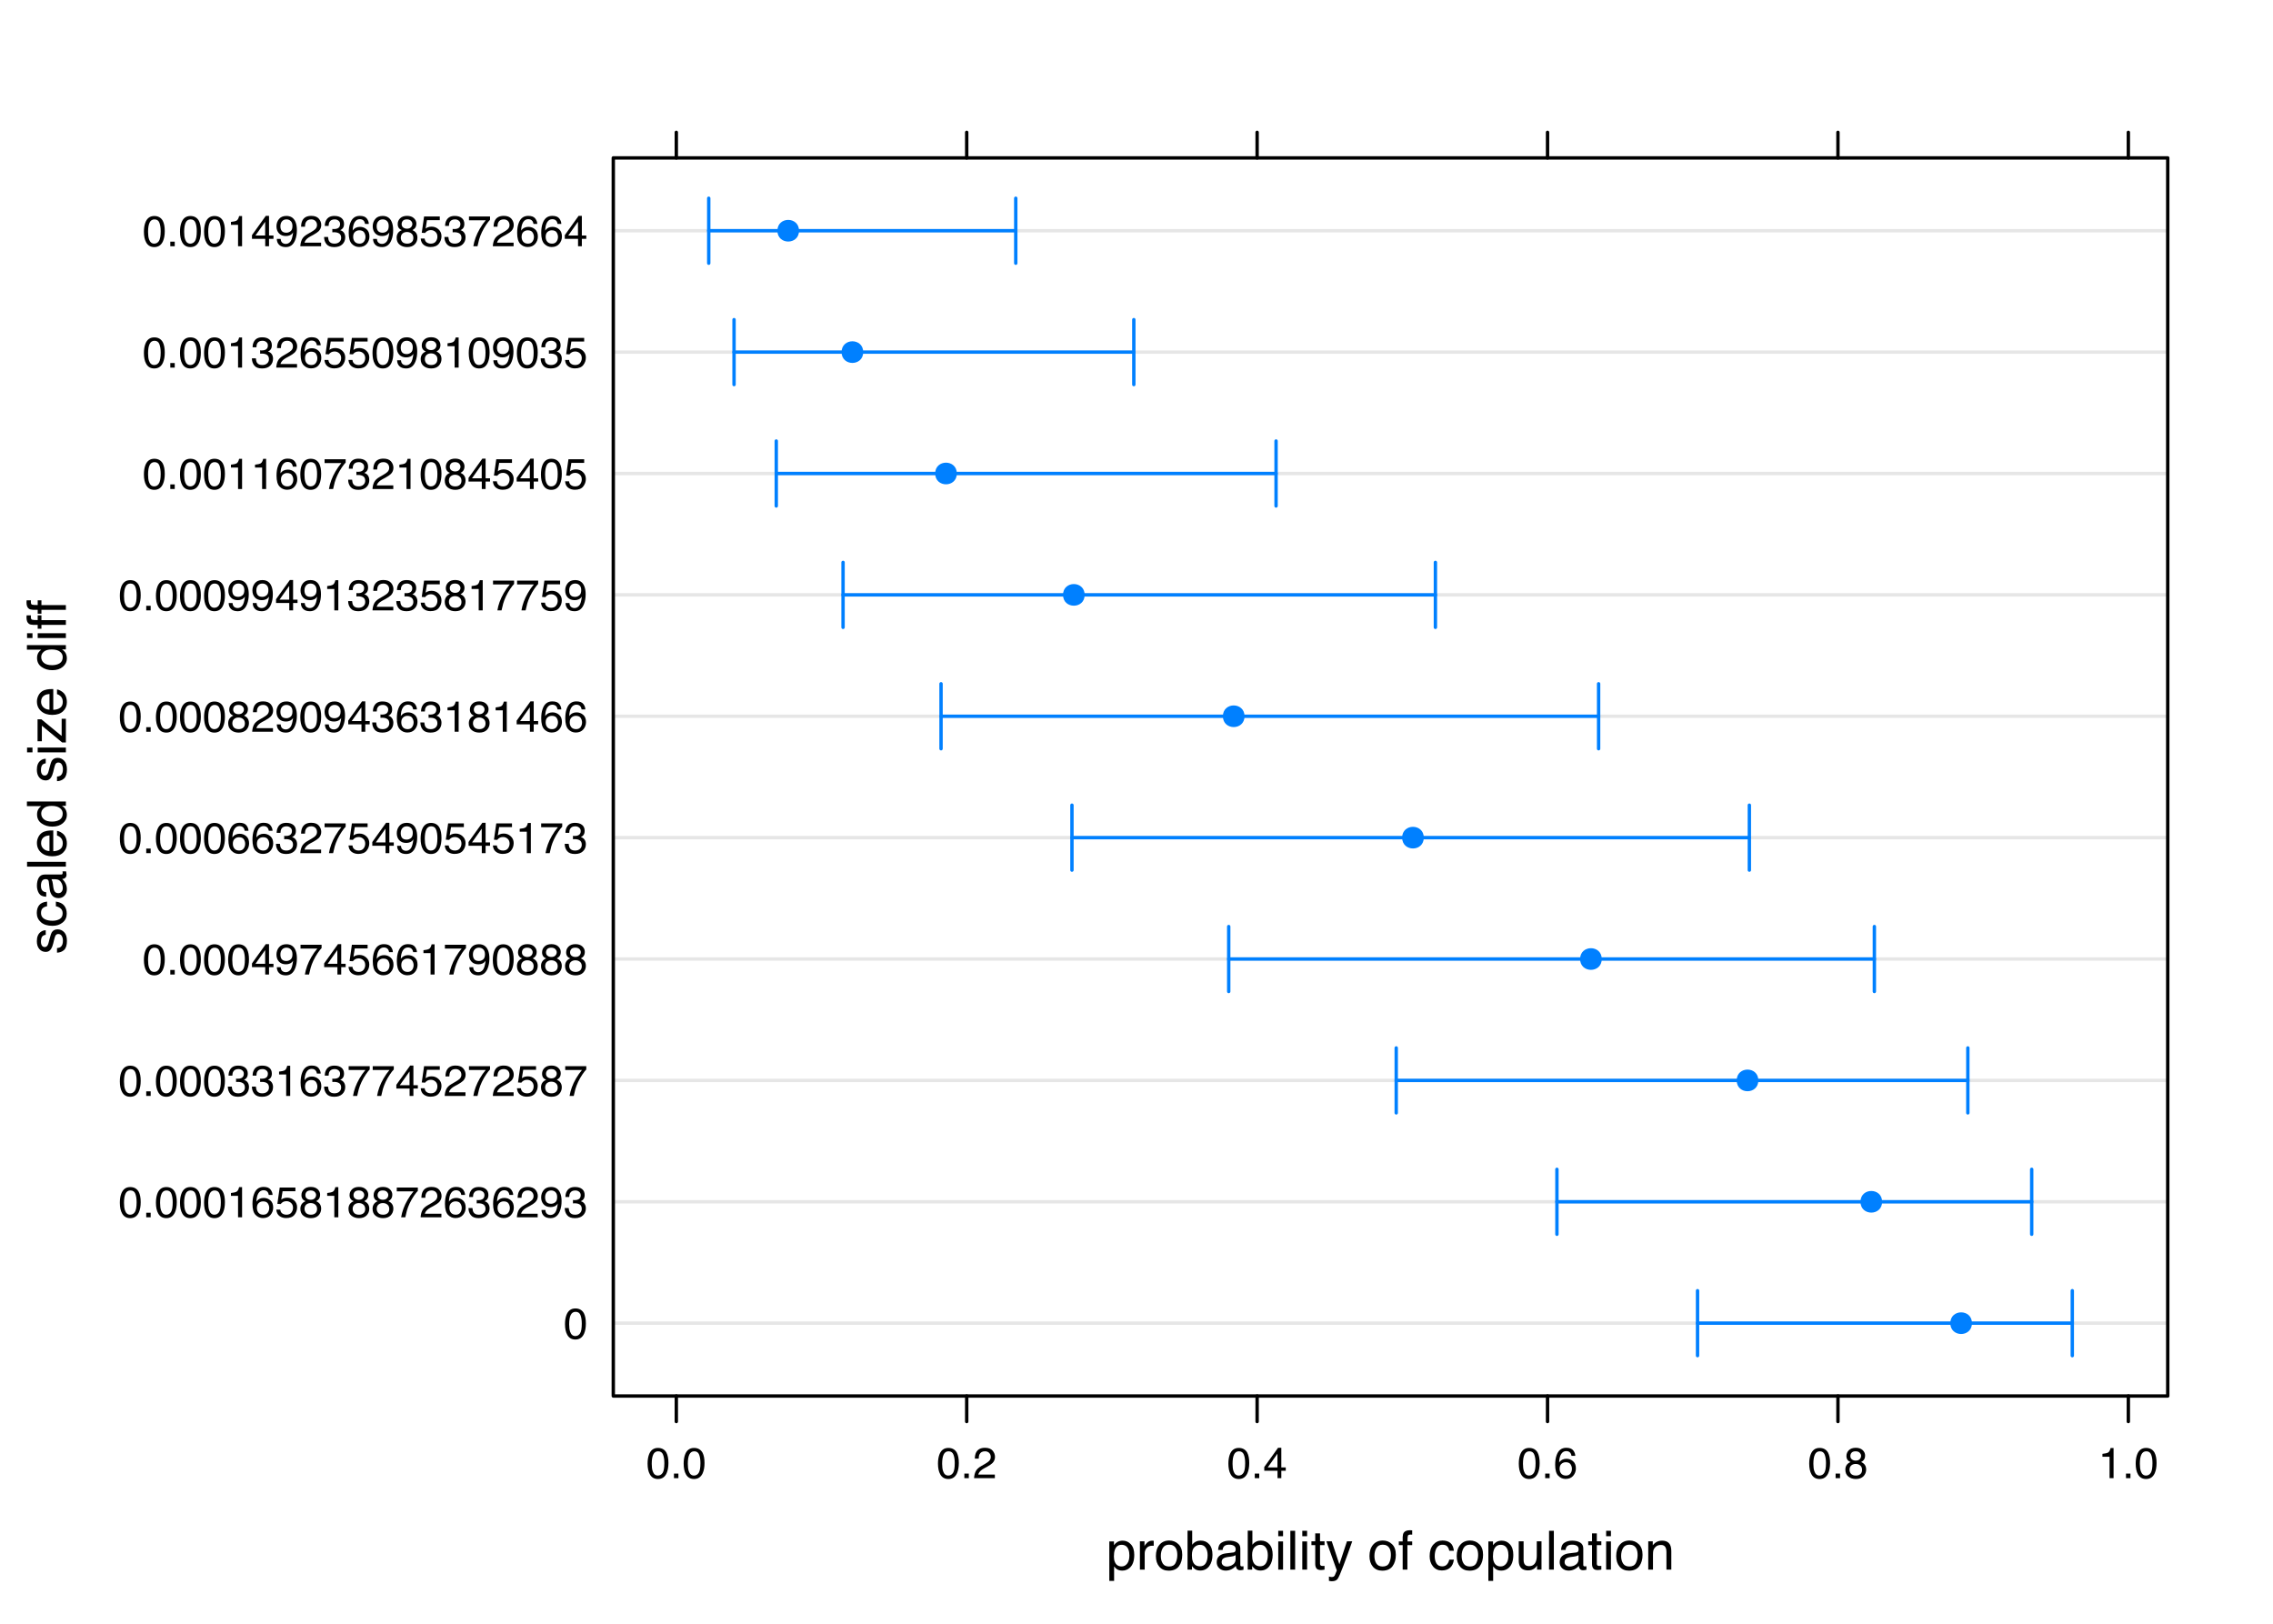 <?xml version="1.0" encoding="UTF-8"?>
<svg xmlns="http://www.w3.org/2000/svg" xmlns:xlink="http://www.w3.org/1999/xlink" width="504pt" height="360pt" viewBox="0 0 504 360" version="1.1">
<defs>
<g>
<symbol overflow="visible" id="glyph0-0">
<path style="stroke:none;" d="M 0.391 0 L 0.391 -8.609 L 7.219 -8.609 L 7.219 0 Z M 6.141 -1.078 L 6.141 -7.531 L 1.469 -7.531 L 1.469 -1.078 Z "/>
</symbol>
<symbol overflow="visible" id="glyph0-1">
<path style="stroke:none;" d="M 3.422 -0.703 C 3.91 -0.703 4.316 -0.91 4.641 -1.328 C 4.973 -1.742 5.141 -2.359 5.141 -3.172 C 5.141 -3.672 5.066 -4.102 4.922 -4.469 C 4.648 -5.156 4.148 -5.5 3.422 -5.5 C 2.691 -5.5 2.191 -5.133 1.922 -4.406 C 1.773 -4.02 1.703 -3.523 1.703 -2.922 C 1.703 -2.43 1.773 -2.02 1.922 -1.688 C 2.191 -1.031 2.691 -0.703 3.422 -0.703 Z M 0.688 -6.25 L 1.719 -6.25 L 1.719 -5.422 C 1.926 -5.703 2.156 -5.922 2.406 -6.078 C 2.758 -6.305 3.176 -6.422 3.656 -6.422 C 4.375 -6.422 4.977 -6.148 5.469 -5.609 C 5.969 -5.066 6.219 -4.289 6.219 -3.281 C 6.219 -1.906 5.859 -0.926 5.141 -0.344 C 4.691 0.031 4.164 0.219 3.562 0.219 C 3.094 0.219 2.695 0.113 2.375 -0.094 C 2.188 -0.219 1.977 -0.422 1.75 -0.703 L 1.75 2.5 L 0.688 2.5 Z "/>
</symbol>
<symbol overflow="visible" id="glyph0-2">
<path style="stroke:none;" d="M 0.797 -6.281 L 1.812 -6.281 L 1.812 -5.188 C 1.883 -5.406 2.082 -5.664 2.406 -5.969 C 2.727 -6.27 3.098 -6.422 3.516 -6.422 C 3.535 -6.422 3.566 -6.414 3.609 -6.406 C 3.66 -6.406 3.742 -6.398 3.859 -6.391 L 3.859 -5.281 C 3.797 -5.289 3.738 -5.297 3.688 -5.297 C 3.633 -5.297 3.578 -5.297 3.516 -5.297 C 2.984 -5.297 2.57 -5.125 2.281 -4.781 C 2 -4.445 1.859 -4.055 1.859 -3.609 L 1.859 0 L 0.797 0 Z "/>
</symbol>
<symbol overflow="visible" id="glyph0-3">
<path style="stroke:none;" d="M 3.266 -0.688 C 3.961 -0.688 4.441 -0.945 4.703 -1.469 C 4.961 -2 5.094 -2.586 5.094 -3.234 C 5.094 -3.828 5 -4.305 4.812 -4.672 C 4.508 -5.242 4 -5.531 3.281 -5.531 C 2.633 -5.531 2.164 -5.285 1.875 -4.797 C 1.582 -4.305 1.438 -3.711 1.438 -3.016 C 1.438 -2.348 1.582 -1.789 1.875 -1.344 C 2.164 -0.906 2.629 -0.688 3.266 -0.688 Z M 3.312 -6.453 C 4.113 -6.453 4.789 -6.18 5.344 -5.641 C 5.906 -5.109 6.188 -4.316 6.188 -3.266 C 6.188 -2.254 5.941 -1.414 5.453 -0.75 C 4.961 -0.094 4.203 0.234 3.172 0.234 C 2.305 0.234 1.617 -0.055 1.109 -0.641 C 0.598 -1.234 0.344 -2.02 0.344 -3 C 0.344 -4.051 0.609 -4.891 1.141 -5.516 C 1.68 -6.141 2.406 -6.453 3.312 -6.453 Z M 3.266 -6.422 Z "/>
</symbol>
<symbol overflow="visible" id="glyph0-4">
<path style="stroke:none;" d="M 0.688 -8.641 L 1.719 -8.641 L 1.719 -5.516 C 1.945 -5.816 2.223 -6.047 2.547 -6.203 C 2.867 -6.359 3.219 -6.438 3.594 -6.438 C 4.375 -6.438 5.004 -6.164 5.484 -5.625 C 5.973 -5.094 6.219 -4.305 6.219 -3.266 C 6.219 -2.266 5.977 -1.438 5.5 -0.781 C 5.02 -0.125 4.352 0.203 3.5 0.203 C 3.02 0.203 2.617 0.086 2.297 -0.141 C 2.098 -0.285 1.891 -0.504 1.672 -0.797 L 1.672 0 L 0.688 0 Z M 3.438 -0.734 C 4.008 -0.734 4.438 -0.957 4.719 -1.406 C 5 -1.863 5.141 -2.461 5.141 -3.203 C 5.141 -3.867 5 -4.414 4.719 -4.844 C 4.438 -5.281 4.02 -5.5 3.469 -5.5 C 2.988 -5.5 2.566 -5.32 2.203 -4.969 C 1.836 -4.613 1.656 -4.023 1.656 -3.203 C 1.656 -2.617 1.727 -2.141 1.875 -1.766 C 2.156 -1.078 2.676 -0.734 3.438 -0.734 Z "/>
</symbol>
<symbol overflow="visible" id="glyph0-5">
<path style="stroke:none;" d="M 1.578 -1.672 C 1.578 -1.367 1.688 -1.129 1.906 -0.953 C 2.133 -0.773 2.398 -0.688 2.703 -0.688 C 3.078 -0.688 3.438 -0.77 3.781 -0.938 C 4.375 -1.227 4.672 -1.695 4.672 -2.344 L 4.672 -3.188 C 4.535 -3.113 4.363 -3.047 4.156 -2.984 C 3.957 -2.93 3.758 -2.895 3.562 -2.875 L 2.938 -2.797 C 2.551 -2.742 2.258 -2.66 2.062 -2.547 C 1.738 -2.367 1.578 -2.078 1.578 -1.672 Z M 4.141 -3.797 C 4.379 -3.828 4.539 -3.93 4.625 -4.109 C 4.664 -4.203 4.688 -4.336 4.688 -4.516 C 4.688 -4.867 4.555 -5.125 4.297 -5.281 C 4.047 -5.445 3.688 -5.531 3.219 -5.531 C 2.664 -5.531 2.273 -5.383 2.047 -5.094 C 1.91 -4.926 1.82 -4.68 1.781 -4.359 L 0.797 -4.359 C 0.816 -5.129 1.066 -5.664 1.547 -5.969 C 2.035 -6.27 2.598 -6.422 3.234 -6.422 C 3.973 -6.422 4.57 -6.281 5.031 -6 C 5.488 -5.719 5.719 -5.281 5.719 -4.688 L 5.719 -1.078 C 5.719 -0.973 5.738 -0.883 5.781 -0.812 C 5.832 -0.75 5.93 -0.719 6.078 -0.719 C 6.117 -0.719 6.164 -0.719 6.219 -0.719 C 6.281 -0.727 6.348 -0.738 6.422 -0.75 L 6.422 0.031 C 6.254 0.07 6.125 0.098 6.031 0.109 C 5.945 0.129 5.832 0.141 5.688 0.141 C 5.32 0.141 5.062 0.008 4.906 -0.25 C 4.812 -0.383 4.75 -0.578 4.719 -0.828 C 4.5 -0.547 4.188 -0.301 3.781 -0.094 C 3.383 0.113 2.945 0.219 2.469 0.219 C 1.883 0.219 1.406 0.039 1.031 -0.312 C 0.664 -0.664 0.484 -1.109 0.484 -1.641 C 0.484 -2.223 0.664 -2.676 1.031 -3 C 1.395 -3.32 1.867 -3.52 2.453 -3.594 Z M 3.266 -6.422 Z "/>
</symbol>
<symbol overflow="visible" id="glyph0-6">
<path style="stroke:none;" d="M 0.781 -6.25 L 1.844 -6.25 L 1.844 0 L 0.781 0 Z M 0.781 -8.609 L 1.844 -8.609 L 1.844 -7.406 L 0.781 -7.406 Z "/>
</symbol>
<symbol overflow="visible" id="glyph0-7">
<path style="stroke:none;" d="M 0.797 -8.609 L 1.859 -8.609 L 1.859 0 L 0.797 0 Z "/>
</symbol>
<symbol overflow="visible" id="glyph0-8">
<path style="stroke:none;" d="M 0.984 -8.031 L 2.047 -8.031 L 2.047 -6.281 L 3.047 -6.281 L 3.047 -5.422 L 2.047 -5.422 L 2.047 -1.312 C 2.047 -1.094 2.125 -0.945 2.281 -0.875 C 2.352 -0.832 2.488 -0.812 2.688 -0.812 C 2.738 -0.812 2.789 -0.812 2.844 -0.812 C 2.906 -0.82 2.973 -0.828 3.047 -0.828 L 3.047 0 C 2.93 0.031 2.805 0.051 2.672 0.062 C 2.547 0.082 2.406 0.094 2.25 0.094 C 1.758 0.094 1.426 -0.031 1.25 -0.281 C 1.07 -0.531 0.984 -0.859 0.984 -1.266 L 0.984 -5.422 L 0.141 -5.422 L 0.141 -6.281 L 0.984 -6.281 Z "/>
</symbol>
<symbol overflow="visible" id="glyph0-9">
<path style="stroke:none;" d="M 4.688 -6.281 L 5.859 -6.281 C 5.711 -5.875 5.383 -4.953 4.875 -3.516 C 4.488 -2.441 4.164 -1.566 3.906 -0.891 C 3.301 0.711 2.875 1.691 2.625 2.047 C 2.375 2.398 1.941 2.578 1.328 2.578 C 1.18 2.578 1.066 2.566 0.984 2.547 C 0.91 2.535 0.812 2.516 0.688 2.484 L 0.688 1.531 C 0.875 1.582 1.008 1.613 1.094 1.625 C 1.176 1.633 1.25 1.641 1.312 1.641 C 1.5 1.641 1.641 1.609 1.734 1.547 C 1.828 1.484 1.906 1.406 1.969 1.312 C 1.988 1.281 2.055 1.117 2.172 0.828 C 2.297 0.535 2.383 0.32 2.438 0.188 L 0.125 -6.281 L 1.312 -6.281 L 3 -1.172 Z M 3 -6.422 Z "/>
</symbol>
<symbol overflow="visible" id="glyph0-10">
<path style="stroke:none;" d=""/>
</symbol>
<symbol overflow="visible" id="glyph0-11">
<path style="stroke:none;" d="M 1.031 -7.234 C 1.051 -7.672 1.129 -7.988 1.266 -8.188 C 1.516 -8.551 1.988 -8.734 2.688 -8.734 C 2.758 -8.734 2.828 -8.727 2.891 -8.719 C 2.961 -8.719 3.047 -8.711 3.141 -8.703 L 3.141 -7.75 C 3.023 -7.758 2.941 -7.766 2.891 -7.766 C 2.848 -7.766 2.805 -7.766 2.766 -7.766 C 2.441 -7.766 2.25 -7.68 2.188 -7.516 C 2.125 -7.348 2.094 -6.926 2.094 -6.25 L 3.141 -6.25 L 3.141 -5.422 L 2.078 -5.422 L 2.078 0 L 1.031 0 L 1.031 -5.422 L 0.172 -5.422 L 0.172 -6.25 L 1.031 -6.25 Z "/>
</symbol>
<symbol overflow="visible" id="glyph0-12">
<path style="stroke:none;" d="M 3.188 -6.453 C 3.895 -6.453 4.469 -6.281 4.906 -5.938 C 5.352 -5.594 5.625 -5.004 5.719 -4.172 L 4.688 -4.172 C 4.625 -4.555 4.484 -4.875 4.266 -5.125 C 4.047 -5.383 3.688 -5.516 3.188 -5.516 C 2.52 -5.516 2.039 -5.188 1.75 -4.531 C 1.562 -4.102 1.469 -3.578 1.469 -2.953 C 1.469 -2.328 1.598 -1.797 1.859 -1.359 C 2.129 -0.93 2.551 -0.719 3.125 -0.719 C 3.562 -0.719 3.906 -0.852 4.156 -1.125 C 4.414 -1.395 4.594 -1.758 4.688 -2.219 L 5.719 -2.219 C 5.602 -1.383 5.312 -0.773 4.844 -0.391 C 4.375 -0.004 3.773 0.188 3.047 0.188 C 2.223 0.188 1.566 -0.113 1.078 -0.719 C 0.586 -1.32 0.344 -2.07 0.344 -2.969 C 0.344 -4.07 0.609 -4.926 1.141 -5.531 C 1.68 -6.145 2.363 -6.453 3.188 -6.453 Z M 3.031 -6.422 Z "/>
</symbol>
<symbol overflow="visible" id="glyph0-13">
<path style="stroke:none;" d="M 1.828 -6.281 L 1.828 -2.109 C 1.828 -1.785 1.879 -1.523 1.984 -1.328 C 2.172 -0.953 2.52 -0.766 3.031 -0.766 C 3.758 -0.766 4.258 -1.094 4.531 -1.75 C 4.676 -2.102 4.75 -2.582 4.75 -3.188 L 4.75 -6.281 L 5.797 -6.281 L 5.797 0 L 4.812 0 L 4.812 -0.922 C 4.676 -0.68 4.508 -0.484 4.312 -0.328 C 3.906 0.004 3.414 0.172 2.844 0.172 C 1.945 0.172 1.336 -0.129 1.016 -0.734 C 0.836 -1.047 0.75 -1.473 0.75 -2.016 L 0.75 -6.281 Z M 3.281 -6.422 Z "/>
</symbol>
<symbol overflow="visible" id="glyph0-14">
<path style="stroke:none;" d="M 0.781 -6.281 L 1.781 -6.281 L 1.781 -5.391 C 2.07 -5.754 2.383 -6.016 2.719 -6.172 C 3.051 -6.336 3.422 -6.422 3.828 -6.422 C 4.711 -6.422 5.312 -6.109 5.625 -5.484 C 5.801 -5.141 5.891 -4.656 5.891 -4.031 L 5.891 0 L 4.812 0 L 4.812 -3.953 C 4.812 -4.336 4.754 -4.645 4.641 -4.875 C 4.453 -5.27 4.113 -5.469 3.625 -5.469 C 3.375 -5.469 3.172 -5.441 3.016 -5.391 C 2.723 -5.305 2.469 -5.133 2.25 -4.875 C 2.07 -4.664 1.957 -4.453 1.906 -4.234 C 1.852 -4.016 1.828 -3.695 1.828 -3.281 L 1.828 0 L 0.781 0 Z M 3.25 -6.422 Z "/>
</symbol>
<symbol overflow="visible" id="glyph1-0">
<path style="stroke:none;" d="M 0 -0.391 L -8.609 -0.391 L -8.609 -7.219 L 0 -7.219 Z M -1.078 -6.141 L -7.531 -6.141 L -7.531 -1.469 L -1.078 -1.469 Z "/>
</symbol>
<symbol overflow="visible" id="glyph1-1">
<path style="stroke:none;" d="M -1.969 -1.406 C -1.613 -1.438 -1.344 -1.523 -1.156 -1.672 C -0.82 -1.93 -0.656 -2.391 -0.656 -3.047 C -0.656 -3.441 -0.738 -3.785 -0.906 -4.078 C -1.07 -4.379 -1.332 -4.531 -1.688 -4.531 C -1.957 -4.531 -2.164 -4.41 -2.312 -4.172 C -2.395 -4.016 -2.492 -3.711 -2.609 -3.266 L -2.812 -2.422 C -2.945 -1.891 -3.098 -1.5 -3.266 -1.25 C -3.547 -0.789 -3.941 -0.562 -4.453 -0.562 C -5.047 -0.562 -5.523 -0.773 -5.891 -1.203 C -6.254 -1.629 -6.438 -2.207 -6.438 -2.938 C -6.438 -3.875 -6.16 -4.551 -5.609 -4.969 C -5.254 -5.238 -4.875 -5.367 -4.469 -5.359 L -4.469 -4.359 C -4.707 -4.336 -4.926 -4.254 -5.125 -4.109 C -5.395 -3.867 -5.531 -3.445 -5.531 -2.844 C -5.531 -2.445 -5.453 -2.145 -5.297 -1.938 C -5.148 -1.738 -4.953 -1.641 -4.703 -1.641 C -4.43 -1.641 -4.211 -1.773 -4.047 -2.047 C -3.953 -2.203 -3.867 -2.43 -3.797 -2.734 L -3.625 -3.422 C -3.438 -4.18 -3.258 -4.691 -3.094 -4.953 C -2.82 -5.359 -2.395 -5.562 -1.812 -5.562 C -1.258 -5.562 -0.781 -5.348 -0.375 -4.922 C 0.031 -4.504 0.234 -3.863 0.234 -3 C 0.234 -2.062 0.023 -1.395 -0.391 -1 C -0.816 -0.613 -1.344 -0.41 -1.969 -0.391 Z M -6.422 -2.953 Z "/>
</symbol>
<symbol overflow="visible" id="glyph1-2">
<path style="stroke:none;" d="M -6.453 -3.188 C -6.453 -3.895 -6.281 -4.469 -5.938 -4.906 C -5.594 -5.352 -5.004 -5.625 -4.172 -5.719 L -4.172 -4.688 C -4.555 -4.625 -4.875 -4.484 -5.125 -4.266 C -5.383 -4.047 -5.516 -3.688 -5.516 -3.188 C -5.516 -2.52 -5.188 -2.039 -4.531 -1.75 C -4.102 -1.562 -3.578 -1.469 -2.953 -1.469 C -2.328 -1.469 -1.797 -1.598 -1.359 -1.859 C -0.93 -2.129 -0.719 -2.551 -0.719 -3.125 C -0.719 -3.562 -0.852 -3.906 -1.125 -4.156 C -1.395 -4.414 -1.758 -4.594 -2.219 -4.688 L -2.219 -5.719 C -1.383 -5.602 -0.773 -5.312 -0.391 -4.844 C -0.004 -4.375 0.188 -3.773 0.188 -3.047 C 0.188 -2.223 -0.113 -1.566 -0.719 -1.078 C -1.32 -0.586 -2.07 -0.344 -2.969 -0.344 C -4.07 -0.344 -4.926 -0.609 -5.531 -1.141 C -6.145 -1.68 -6.453 -2.363 -6.453 -3.188 Z M -6.422 -3.031 Z "/>
</symbol>
<symbol overflow="visible" id="glyph1-3">
<path style="stroke:none;" d="M -1.672 -1.578 C -1.367 -1.578 -1.129 -1.688 -0.953 -1.906 C -0.773 -2.133 -0.688 -2.398 -0.688 -2.703 C -0.688 -3.078 -0.77 -3.438 -0.938 -3.781 C -1.227 -4.375 -1.695 -4.672 -2.344 -4.672 L -3.188 -4.672 C -3.113 -4.535 -3.047 -4.363 -2.984 -4.156 C -2.93 -3.957 -2.895 -3.758 -2.875 -3.562 L -2.797 -2.938 C -2.742 -2.551 -2.66 -2.258 -2.547 -2.062 C -2.367 -1.738 -2.078 -1.578 -1.672 -1.578 Z M -3.797 -4.141 C -3.828 -4.379 -3.93 -4.539 -4.109 -4.625 C -4.203 -4.664 -4.336 -4.688 -4.516 -4.688 C -4.867 -4.688 -5.125 -4.555 -5.281 -4.297 C -5.445 -4.047 -5.531 -3.688 -5.531 -3.219 C -5.531 -2.664 -5.383 -2.273 -5.094 -2.047 C -4.926 -1.91 -4.68 -1.82 -4.359 -1.781 L -4.359 -0.797 C -5.129 -0.816 -5.664 -1.066 -5.969 -1.547 C -6.27 -2.035 -6.422 -2.598 -6.422 -3.234 C -6.422 -3.973 -6.281 -4.57 -6 -5.031 C -5.719 -5.488 -5.281 -5.719 -4.688 -5.719 L -1.078 -5.719 C -0.973 -5.719 -0.883 -5.738 -0.812 -5.781 C -0.75 -5.832 -0.719 -5.93 -0.719 -6.078 C -0.719 -6.117 -0.719 -6.164 -0.719 -6.219 C -0.727 -6.281 -0.738 -6.348 -0.75 -6.422 L 0.031 -6.422 C 0.07 -6.254 0.098 -6.125 0.109 -6.031 C 0.129 -5.945 0.141 -5.832 0.141 -5.688 C 0.141 -5.32 0.008 -5.062 -0.25 -4.906 C -0.383 -4.812 -0.578 -4.75 -0.828 -4.719 C -0.547 -4.5 -0.301 -4.188 -0.094 -3.781 C 0.113 -3.383 0.219 -2.945 0.219 -2.469 C 0.219 -1.883 0.039 -1.406 -0.312 -1.031 C -0.664 -0.664 -1.109 -0.484 -1.641 -0.484 C -2.223 -0.484 -2.676 -0.664 -3 -1.031 C -3.32 -1.395 -3.52 -1.867 -3.594 -2.453 Z M -6.422 -3.266 Z "/>
</symbol>
<symbol overflow="visible" id="glyph1-4">
<path style="stroke:none;" d="M -8.609 -0.797 L -8.609 -1.859 L 0 -1.859 L 0 -0.797 Z "/>
</symbol>
<symbol overflow="visible" id="glyph1-5">
<path style="stroke:none;" d="M -6.422 -3.391 C -6.422 -3.836 -6.316 -4.27 -6.109 -4.688 C -5.898 -5.102 -5.629 -5.422 -5.297 -5.641 C -4.973 -5.848 -4.602 -5.988 -4.188 -6.062 C -3.895 -6.125 -3.43 -6.156 -2.797 -6.156 L -2.797 -1.547 C -2.16 -1.566 -1.648 -1.719 -1.266 -2 C -0.879 -2.281 -0.688 -2.719 -0.688 -3.312 C -0.688 -3.863 -0.867 -4.301 -1.234 -4.625 C -1.441 -4.812 -1.688 -4.945 -1.969 -5.031 L -1.969 -6.062 C -1.738 -6.039 -1.484 -5.953 -1.203 -5.797 C -0.922 -5.641 -0.688 -5.469 -0.5 -5.281 C -0.188 -4.957 0.02 -4.555 0.125 -4.078 C 0.188 -3.828 0.219 -3.539 0.219 -3.219 C 0.219 -2.438 -0.062 -1.773 -0.625 -1.234 C -1.195 -0.691 -1.992 -0.422 -3.016 -0.422 C -4.023 -0.422 -4.844 -0.691 -5.469 -1.234 C -6.102 -1.785 -6.422 -2.504 -6.422 -3.391 Z M -3.641 -5.062 C -4.098 -5.02 -4.461 -4.922 -4.734 -4.766 C -5.242 -4.484 -5.5 -4.004 -5.5 -3.328 C -5.5 -2.836 -5.32 -2.426 -4.969 -2.094 C -4.625 -1.77 -4.18 -1.598 -3.641 -1.578 Z M -6.422 -3.281 Z "/>
</symbol>
<symbol overflow="visible" id="glyph1-6">
<path style="stroke:none;" d="M -3.062 -1.438 C -2.395 -1.438 -1.832 -1.578 -1.375 -1.859 C -0.926 -2.148 -0.703 -2.609 -0.703 -3.234 C -0.703 -3.723 -0.91 -4.125 -1.328 -4.438 C -1.742 -4.758 -2.348 -4.922 -3.141 -4.922 C -3.93 -4.922 -4.516 -4.754 -4.891 -4.422 C -5.273 -4.098 -5.469 -3.703 -5.469 -3.234 C -5.469 -2.703 -5.266 -2.27 -4.859 -1.938 C -4.453 -1.602 -3.852 -1.438 -3.062 -1.438 Z M -6.391 -3.031 C -6.391 -3.508 -6.285 -3.91 -6.078 -4.234 C -5.961 -4.422 -5.758 -4.633 -5.469 -4.875 L -8.641 -4.875 L -8.641 -5.891 L 0 -5.891 L 0 -4.938 L -0.875 -4.938 C -0.488 -4.695 -0.207 -4.406 -0.031 -4.062 C 0.133 -3.727 0.219 -3.344 0.219 -2.906 C 0.219 -2.207 -0.07 -1.602 -0.656 -1.094 C -1.25 -0.582 -2.031 -0.328 -3 -0.328 C -3.914 -0.328 -4.707 -0.562 -5.375 -1.031 C -6.051 -1.5 -6.391 -2.164 -6.391 -3.031 Z "/>
</symbol>
<symbol overflow="visible" id="glyph1-7">
<path style="stroke:none;" d=""/>
</symbol>
<symbol overflow="visible" id="glyph1-8">
<path style="stroke:none;" d="M -6.25 -0.781 L -6.25 -1.844 L 0 -1.844 L 0 -0.781 Z M -8.609 -0.781 L -8.609 -1.844 L -7.406 -1.844 L -7.406 -0.781 Z "/>
</symbol>
<symbol overflow="visible" id="glyph1-9">
<path style="stroke:none;" d="M -0.828 -0.312 L -5.328 -4.031 L -5.328 -0.578 L -6.281 -0.578 L -6.281 -5.438 L -5.422 -5.438 L -0.938 -1.75 L -0.938 -5.562 L 0 -5.562 L 0 -0.312 Z M -6.422 -3.016 Z "/>
</symbol>
<symbol overflow="visible" id="glyph1-10">
<path style="stroke:none;" d="M -7.234 -1.031 C -7.672 -1.051 -7.988 -1.129 -8.188 -1.266 C -8.551 -1.516 -8.734 -1.988 -8.734 -2.688 C -8.734 -2.758 -8.727 -2.828 -8.719 -2.891 C -8.719 -2.961 -8.711 -3.047 -8.703 -3.141 L -7.75 -3.141 C -7.758 -3.023 -7.766 -2.941 -7.766 -2.891 C -7.766 -2.848 -7.766 -2.805 -7.766 -2.766 C -7.766 -2.441 -7.68 -2.25 -7.516 -2.188 C -7.348 -2.125 -6.926 -2.094 -6.25 -2.094 L -6.25 -3.141 L -5.422 -3.141 L -5.422 -2.078 L 0 -2.078 L 0 -1.031 L -5.422 -1.031 L -5.422 -0.172 L -6.25 -0.172 L -6.25 -1.031 Z "/>
</symbol>
<symbol overflow="visible" id="glyph2-0">
<path style="stroke:none;" d="M 0.312 0 L 0.312 -6.875 L 5.766 -6.875 L 5.766 0 Z M 4.906 -0.859 L 4.906 -6.016 L 1.172 -6.016 L 1.172 -0.859 Z "/>
</symbol>
<symbol overflow="visible" id="glyph2-1">
<path style="stroke:none;" d="M 2.594 -6.703 C 3.457 -6.703 4.086 -6.348 4.484 -5.641 C 4.773 -5.086 4.922 -4.328 4.922 -3.359 C 4.922 -2.453 4.785 -1.695 4.516 -1.094 C 4.129 -0.238 3.488 0.188 2.594 0.188 C 1.781 0.188 1.18 -0.16 0.797 -0.859 C 0.461 -1.453 0.297 -2.238 0.297 -3.219 C 0.297 -3.977 0.395 -4.633 0.594 -5.188 C 0.957 -6.195 1.625 -6.703 2.594 -6.703 Z M 2.578 -0.578 C 3.016 -0.578 3.363 -0.77 3.625 -1.156 C 3.883 -1.551 4.016 -2.273 4.016 -3.328 C 4.016 -4.086 3.922 -4.711 3.734 -5.203 C 3.547 -5.703 3.18 -5.953 2.641 -5.953 C 2.148 -5.953 1.789 -5.719 1.562 -5.25 C 1.332 -4.781 1.219 -4.094 1.219 -3.188 C 1.219 -2.5 1.289 -1.945 1.438 -1.531 C 1.656 -0.895 2.035 -0.578 2.578 -0.578 Z "/>
</symbol>
<symbol overflow="visible" id="glyph2-2">
<path style="stroke:none;" d="M 0.812 -1.016 L 1.797 -1.016 L 1.797 0 L 0.812 0 Z "/>
</symbol>
<symbol overflow="visible" id="glyph2-3">
<path style="stroke:none;" d="M 0.922 -4.75 L 0.922 -5.391 C 1.523 -5.453 1.945 -5.551 2.188 -5.688 C 2.426 -5.832 2.609 -6.164 2.734 -6.688 L 3.391 -6.688 L 3.391 0 L 2.5 0 L 2.5 -4.75 Z "/>
</symbol>
<symbol overflow="visible" id="glyph2-4">
<path style="stroke:none;" d="M 2.812 -6.734 C 3.562 -6.734 4.082 -6.535 4.375 -6.141 C 4.664 -5.754 4.812 -5.359 4.812 -4.953 L 3.984 -4.953 C 3.93 -5.211 3.852 -5.422 3.75 -5.578 C 3.539 -5.859 3.227 -6 2.812 -6 C 2.344 -6 1.969 -5.781 1.688 -5.344 C 1.414 -4.906 1.266 -4.281 1.234 -3.469 C 1.422 -3.75 1.664 -3.961 1.969 -4.109 C 2.227 -4.234 2.523 -4.297 2.859 -4.297 C 3.422 -4.297 3.91 -4.113 4.328 -3.75 C 4.742 -3.395 4.953 -2.863 4.953 -2.156 C 4.953 -1.539 4.754 -1 4.359 -0.531 C 3.961 -0.062 3.398 0.172 2.672 0.172 C 2.047 0.172 1.504 -0.062 1.047 -0.531 C 0.586 -1.008 0.359 -1.816 0.359 -2.953 C 0.359 -3.785 0.461 -4.488 0.672 -5.062 C 1.055 -6.176 1.77 -6.734 2.812 -6.734 Z M 2.75 -0.578 C 3.188 -0.578 3.516 -0.723 3.734 -1.016 C 3.961 -1.316 4.078 -1.672 4.078 -2.078 C 4.078 -2.422 3.977 -2.75 3.781 -3.062 C 3.582 -3.375 3.223 -3.531 2.703 -3.531 C 2.336 -3.531 2.02 -3.41 1.75 -3.172 C 1.477 -2.93 1.344 -2.566 1.344 -2.078 C 1.344 -1.648 1.461 -1.289 1.703 -1 C 1.953 -0.719 2.301 -0.578 2.75 -0.578 Z "/>
</symbol>
<symbol overflow="visible" id="glyph2-5">
<path style="stroke:none;" d="M 1.188 -1.703 C 1.238 -1.223 1.461 -0.895 1.859 -0.719 C 2.055 -0.625 2.285 -0.578 2.547 -0.578 C 3.047 -0.578 3.414 -0.734 3.656 -1.047 C 3.895 -1.367 4.016 -1.723 4.016 -2.109 C 4.016 -2.578 3.867 -2.938 3.578 -3.188 C 3.297 -3.445 2.957 -3.578 2.562 -3.578 C 2.27 -3.578 2.02 -3.52 1.812 -3.406 C 1.602 -3.289 1.426 -3.133 1.281 -2.938 L 0.547 -2.984 L 1.062 -6.594 L 4.547 -6.594 L 4.547 -5.781 L 1.703 -5.781 L 1.406 -3.922 C 1.562 -4.035 1.711 -4.125 1.859 -4.188 C 2.109 -4.289 2.395 -4.344 2.719 -4.344 C 3.332 -4.344 3.852 -4.141 4.281 -3.734 C 4.707 -3.336 4.922 -2.836 4.922 -2.234 C 4.922 -1.598 4.723 -1.035 4.328 -0.547 C 3.941 -0.066 3.32 0.172 2.469 0.172 C 1.914 0.172 1.43 0.02 1.016 -0.281 C 0.598 -0.594 0.363 -1.066 0.312 -1.703 Z "/>
</symbol>
<symbol overflow="visible" id="glyph2-6">
<path style="stroke:none;" d="M 2.609 -3.891 C 2.984 -3.891 3.273 -3.992 3.484 -4.203 C 3.691 -4.41 3.797 -4.66 3.797 -4.953 C 3.797 -5.203 3.691 -5.43 3.484 -5.641 C 3.285 -5.848 2.984 -5.953 2.578 -5.953 C 2.172 -5.953 1.875 -5.848 1.688 -5.641 C 1.508 -5.43 1.422 -5.188 1.422 -4.906 C 1.422 -4.594 1.535 -4.344 1.766 -4.156 C 2.004 -3.977 2.285 -3.891 2.609 -3.891 Z M 2.656 -0.578 C 3.051 -0.578 3.375 -0.68 3.625 -0.891 C 3.883 -1.098 4.016 -1.414 4.016 -1.844 C 4.016 -2.27 3.879 -2.594 3.609 -2.812 C 3.348 -3.039 3.008 -3.156 2.594 -3.156 C 2.195 -3.156 1.867 -3.039 1.609 -2.812 C 1.359 -2.582 1.234 -2.266 1.234 -1.859 C 1.234 -1.516 1.348 -1.211 1.578 -0.953 C 1.816 -0.703 2.176 -0.578 2.656 -0.578 Z M 1.469 -3.578 C 1.227 -3.672 1.039 -3.785 0.906 -3.922 C 0.664 -4.172 0.547 -4.5 0.547 -4.906 C 0.547 -5.406 0.723 -5.832 1.078 -6.188 C 1.441 -6.551 1.957 -6.734 2.625 -6.734 C 3.27 -6.734 3.773 -6.562 4.141 -6.219 C 4.504 -5.875 4.688 -5.477 4.688 -5.031 C 4.688 -4.613 4.582 -4.273 4.375 -4.016 C 4.25 -3.867 4.062 -3.723 3.812 -3.578 C 4.094 -3.453 4.312 -3.305 4.469 -3.141 C 4.77 -2.828 4.922 -2.422 4.922 -1.922 C 4.922 -1.336 4.723 -0.836 4.328 -0.422 C 3.93 -0.016 3.367 0.188 2.641 0.188 C 1.984 0.188 1.43 0.008 0.984 -0.344 C 0.535 -0.695 0.312 -1.211 0.312 -1.891 C 0.312 -2.285 0.406 -2.625 0.594 -2.906 C 0.789 -3.195 1.082 -3.422 1.469 -3.578 Z "/>
</symbol>
<symbol overflow="visible" id="glyph2-7">
<path style="stroke:none;" d="M 5.016 -6.594 L 5.016 -5.859 C 4.797 -5.648 4.508 -5.285 4.156 -4.766 C 3.801 -4.242 3.484 -3.688 3.203 -3.094 C 2.93 -2.508 2.727 -1.977 2.594 -1.5 C 2.5 -1.188 2.379 -0.688 2.234 0 L 1.312 0 C 1.52 -1.281 1.988 -2.555 2.719 -3.828 C 3.145 -4.566 3.594 -5.207 4.062 -5.75 L 0.344 -5.75 L 0.344 -6.594 Z "/>
</symbol>
<symbol overflow="visible" id="glyph2-8">
<path style="stroke:none;" d="M 0.297 0 C 0.328 -0.57 0.445 -1.07 0.656 -1.5 C 0.863 -1.938 1.27 -2.328 1.875 -2.672 L 2.766 -3.188 C 3.172 -3.426 3.457 -3.629 3.625 -3.797 C 3.875 -4.055 4 -4.352 4 -4.688 C 4 -5.07 3.879 -5.379 3.641 -5.609 C 3.41 -5.836 3.102 -5.953 2.719 -5.953 C 2.133 -5.953 1.734 -5.734 1.516 -5.297 C 1.398 -5.066 1.336 -4.742 1.328 -4.328 L 0.469 -4.328 C 0.477 -4.91 0.582 -5.383 0.781 -5.75 C 1.145 -6.406 1.789 -6.734 2.719 -6.734 C 3.488 -6.734 4.051 -6.523 4.406 -6.109 C 4.758 -5.691 4.938 -5.227 4.938 -4.719 C 4.938 -4.188 4.75 -3.727 4.375 -3.344 C 4.156 -3.125 3.758 -2.852 3.188 -2.531 L 2.547 -2.188 C 2.242 -2.02 2.004 -1.859 1.828 -1.703 C 1.516 -1.43 1.316 -1.129 1.234 -0.797 L 4.906 -0.797 L 4.906 0 Z "/>
</symbol>
<symbol overflow="visible" id="glyph2-9">
<path style="stroke:none;" d="M 2.484 0.188 C 1.691 0.188 1.117 -0.031 0.766 -0.469 C 0.41 -0.906 0.234 -1.438 0.234 -2.062 L 1.109 -2.062 C 1.148 -1.625 1.234 -1.305 1.359 -1.109 C 1.578 -0.754 1.969 -0.578 2.531 -0.578 C 2.977 -0.578 3.336 -0.695 3.609 -0.938 C 3.879 -1.176 4.016 -1.484 4.016 -1.859 C 4.016 -2.316 3.867 -2.641 3.578 -2.828 C 3.297 -3.016 2.906 -3.109 2.406 -3.109 C 2.352 -3.109 2.297 -3.102 2.234 -3.094 C 2.18 -3.094 2.125 -3.094 2.062 -3.094 L 2.062 -3.844 C 2.145 -3.832 2.219 -3.82 2.281 -3.812 C 2.344 -3.812 2.406 -3.812 2.469 -3.812 C 2.789 -3.812 3.051 -3.863 3.25 -3.969 C 3.602 -4.145 3.781 -4.457 3.781 -4.906 C 3.781 -5.238 3.66 -5.492 3.422 -5.672 C 3.191 -5.859 2.914 -5.953 2.594 -5.953 C 2.031 -5.953 1.645 -5.766 1.438 -5.391 C 1.312 -5.18 1.242 -4.883 1.234 -4.5 L 0.391 -4.5 C 0.391 -5 0.492 -5.426 0.703 -5.781 C 1.047 -6.406 1.648 -6.719 2.516 -6.719 C 3.191 -6.719 3.719 -6.562 4.094 -6.25 C 4.469 -5.945 4.656 -5.508 4.656 -4.938 C 4.656 -4.52 4.547 -4.188 4.328 -3.938 C 4.191 -3.781 4.016 -3.656 3.797 -3.562 C 4.148 -3.469 4.426 -3.281 4.625 -3 C 4.82 -2.719 4.922 -2.379 4.922 -1.984 C 4.922 -1.348 4.707 -0.828 4.281 -0.422 C 3.863 -0.016 3.266 0.188 2.484 0.188 Z "/>
</symbol>
<symbol overflow="visible" id="glyph2-10">
<path style="stroke:none;" d="M 1.281 -1.625 C 1.301 -1.156 1.477 -0.832 1.812 -0.656 C 1.988 -0.562 2.18 -0.516 2.391 -0.516 C 2.797 -0.516 3.141 -0.68 3.422 -1.016 C 3.703 -1.348 3.906 -2.031 4.031 -3.062 C 3.844 -2.77 3.609 -2.562 3.328 -2.438 C 3.055 -2.32 2.758 -2.266 2.438 -2.266 C 1.789 -2.266 1.281 -2.461 0.906 -2.859 C 0.531 -3.266 0.344 -3.785 0.344 -4.422 C 0.344 -5.023 0.523 -5.555 0.891 -6.016 C 1.266 -6.484 1.816 -6.719 2.547 -6.719 C 3.523 -6.719 4.195 -6.273 4.562 -5.391 C 4.77 -4.91 4.875 -4.305 4.875 -3.578 C 4.875 -2.754 4.75 -2.023 4.5 -1.391 C 4.094 -0.336 3.398 0.188 2.422 0.188 C 1.766 0.188 1.266 0.016 0.922 -0.328 C 0.586 -0.672 0.422 -1.102 0.422 -1.625 Z M 2.547 -3 C 2.879 -3 3.188 -3.109 3.469 -3.328 C 3.75 -3.547 3.891 -3.93 3.891 -4.484 C 3.891 -4.973 3.766 -5.336 3.516 -5.578 C 3.266 -5.828 2.945 -5.953 2.562 -5.953 C 2.145 -5.953 1.816 -5.812 1.578 -5.531 C 1.336 -5.258 1.219 -4.891 1.219 -4.422 C 1.219 -3.984 1.32 -3.633 1.531 -3.375 C 1.75 -3.125 2.086 -3 2.547 -3 Z "/>
</symbol>
<symbol overflow="visible" id="glyph2-11">
<path style="stroke:none;" d="M 3.172 -2.375 L 3.172 -5.422 L 1.016 -2.375 Z M 3.188 0 L 3.188 -1.641 L 0.25 -1.641 L 0.25 -2.469 L 3.312 -6.734 L 4.031 -6.734 L 4.031 -2.375 L 5.016 -2.375 L 5.016 -1.641 L 4.031 -1.641 L 4.031 0 Z "/>
</symbol>
</g>
<clipPath id="clip1">
  <path d="M 135.988 292 L 481.66 292 L 481.66 294 L 135.988 294 Z "/>
</clipPath>
<clipPath id="clip2">
  <path d="M 135.988 266 L 481.66 266 L 481.66 267 L 135.988 267 Z "/>
</clipPath>
<clipPath id="clip3">
  <path d="M 135.988 239 L 481.66 239 L 481.66 240 L 135.988 240 Z "/>
</clipPath>
<clipPath id="clip4">
  <path d="M 135.988 212 L 481.66 212 L 481.66 213 L 135.988 213 Z "/>
</clipPath>
<clipPath id="clip5">
  <path d="M 135.988 185 L 481.66 185 L 481.66 187 L 135.988 187 Z "/>
</clipPath>
<clipPath id="clip6">
  <path d="M 135.988 158 L 481.66 158 L 481.66 160 L 135.988 160 Z "/>
</clipPath>
<clipPath id="clip7">
  <path d="M 135.988 131 L 481.66 131 L 481.66 133 L 135.988 133 Z "/>
</clipPath>
<clipPath id="clip8">
  <path d="M 135.988 104 L 481.66 104 L 481.66 106 L 135.988 106 Z "/>
</clipPath>
<clipPath id="clip9">
  <path d="M 135.988 77 L 481.66 77 L 481.66 79 L 135.988 79 Z "/>
</clipPath>
<clipPath id="clip10">
  <path d="M 135.988 50 L 481.66 50 L 481.66 52 L 135.988 52 Z "/>
</clipPath>
</defs>
<g id="surface181">
<rect x="0" y="0" width="504" height="360" style="fill:rgb(100%,100%,100%);fill-opacity:1;stroke:none;"/>
<g style="fill:rgb(0%,0%,0%);fill-opacity:1;">
  <use xlink:href="#glyph0-1" x="245.285" y="348"/>
  <use xlink:href="#glyph0-2" x="251.959" y="348"/>
  <use xlink:href="#glyph0-3" x="255.955" y="348"/>
  <use xlink:href="#glyph0-4" x="262.629" y="348"/>
  <use xlink:href="#glyph0-5" x="269.303" y="348"/>
  <use xlink:href="#glyph0-4" x="275.977" y="348"/>
  <use xlink:href="#glyph0-6" x="282.65" y="348"/>
  <use xlink:href="#glyph0-7" x="285.316" y="348"/>
  <use xlink:href="#glyph0-6" x="287.982" y="348"/>
  <use xlink:href="#glyph0-8" x="290.648" y="348"/>
  <use xlink:href="#glyph0-9" x="293.982" y="348"/>
  <use xlink:href="#glyph0-10" x="299.982" y="348"/>
  <use xlink:href="#glyph0-3" x="303.316" y="348"/>
  <use xlink:href="#glyph0-11" x="309.99" y="348"/>
  <use xlink:href="#glyph0-10" x="313.324" y="348"/>
  <use xlink:href="#glyph0-12" x="316.658" y="348"/>
  <use xlink:href="#glyph0-3" x="322.658" y="348"/>
  <use xlink:href="#glyph0-1" x="329.332" y="348"/>
  <use xlink:href="#glyph0-13" x="336.006" y="348"/>
  <use xlink:href="#glyph0-7" x="342.68" y="348"/>
  <use xlink:href="#glyph0-5" x="345.346" y="348"/>
  <use xlink:href="#glyph0-8" x="352.02" y="348"/>
  <use xlink:href="#glyph0-6" x="355.354" y="348"/>
  <use xlink:href="#glyph0-3" x="358.02" y="348"/>
  <use xlink:href="#glyph0-14" x="364.693" y="348"/>
</g>
<g style="fill:rgb(0%,0%,0%);fill-opacity:1;">
  <use xlink:href="#glyph1-1" x="14.609" y="211.609"/>
  <use xlink:href="#glyph1-2" x="14.609" y="205.609"/>
  <use xlink:href="#glyph1-3" x="14.609" y="199.609"/>
  <use xlink:href="#glyph1-4" x="14.609" y="192.936"/>
  <use xlink:href="#glyph1-5" x="14.609" y="190.27"/>
  <use xlink:href="#glyph1-6" x="14.609" y="183.596"/>
  <use xlink:href="#glyph1-7" x="14.609" y="176.922"/>
  <use xlink:href="#glyph1-1" x="14.609" y="173.588"/>
  <use xlink:href="#glyph1-8" x="14.609" y="167.588"/>
  <use xlink:href="#glyph1-9" x="14.609" y="164.922"/>
  <use xlink:href="#glyph1-5" x="14.609" y="158.922"/>
  <use xlink:href="#glyph1-7" x="14.609" y="152.248"/>
  <use xlink:href="#glyph1-6" x="14.609" y="148.914"/>
  <use xlink:href="#glyph1-8" x="14.609" y="142.24"/>
  <use xlink:href="#glyph1-10" x="14.609" y="139.574"/>
  <use xlink:href="#glyph1-10" x="14.609" y="136.24"/>
</g>
<path style="fill:none;stroke-width:0.75;stroke-linecap:round;stroke-linejoin:round;stroke:rgb(0%,0%,0%);stroke-opacity:1;stroke-miterlimit:10;" d="M 149.961 35.008 L 149.961 29.34 "/>
<path style="fill:none;stroke-width:0.75;stroke-linecap:round;stroke-linejoin:round;stroke:rgb(0%,0%,0%);stroke-opacity:1;stroke-miterlimit:10;" d="M 214.352 35.008 L 214.352 29.34 "/>
<path style="fill:none;stroke-width:0.75;stroke-linecap:round;stroke-linejoin:round;stroke:rgb(0%,0%,0%);stroke-opacity:1;stroke-miterlimit:10;" d="M 278.746 35.008 L 278.746 29.34 "/>
<path style="fill:none;stroke-width:0.75;stroke-linecap:round;stroke-linejoin:round;stroke:rgb(0%,0%,0%);stroke-opacity:1;stroke-miterlimit:10;" d="M 343.141 35.008 L 343.141 29.34 "/>
<path style="fill:none;stroke-width:0.75;stroke-linecap:round;stroke-linejoin:round;stroke:rgb(0%,0%,0%);stroke-opacity:1;stroke-miterlimit:10;" d="M 407.535 35.008 L 407.535 29.34 "/>
<path style="fill:none;stroke-width:0.75;stroke-linecap:round;stroke-linejoin:round;stroke:rgb(0%,0%,0%);stroke-opacity:1;stroke-miterlimit:10;" d="M 471.926 35.008 L 471.926 29.34 "/>
<g style="fill:rgb(0%,0%,0%);fill-opacity:1;">
  <use xlink:href="#glyph2-1" x="124.984" y="296.797"/>
</g>
<g style="fill:rgb(0%,0%,0%);fill-opacity:1;">
  <use xlink:href="#glyph2-1" x="26.277" y="269.887"/>
  <use xlink:href="#glyph2-2" x="31.613" y="269.887"/>
  <use xlink:href="#glyph2-1" x="34.278" y="269.887"/>
  <use xlink:href="#glyph2-1" x="39.614" y="269.887"/>
  <use xlink:href="#glyph2-1" x="44.95" y="269.887"/>
  <use xlink:href="#glyph2-3" x="50.285" y="269.887"/>
  <use xlink:href="#glyph2-4" x="55.621" y="269.887"/>
  <use xlink:href="#glyph2-5" x="60.956" y="269.887"/>
  <use xlink:href="#glyph2-6" x="66.292" y="269.887"/>
  <use xlink:href="#glyph2-3" x="71.627" y="269.887"/>
  <use xlink:href="#glyph2-6" x="76.963" y="269.887"/>
  <use xlink:href="#glyph2-6" x="82.299" y="269.887"/>
  <use xlink:href="#glyph2-7" x="87.634" y="269.887"/>
  <use xlink:href="#glyph2-8" x="92.97" y="269.887"/>
  <use xlink:href="#glyph2-4" x="98.305" y="269.887"/>
  <use xlink:href="#glyph2-9" x="103.641" y="269.887"/>
  <use xlink:href="#glyph2-4" x="108.977" y="269.887"/>
  <use xlink:href="#glyph2-8" x="114.312" y="269.887"/>
  <use xlink:href="#glyph2-10" x="119.648" y="269.887"/>
  <use xlink:href="#glyph2-9" x="124.983" y="269.887"/>
</g>
<g style="fill:rgb(0%,0%,0%);fill-opacity:1;">
  <use xlink:href="#glyph2-1" x="26.277" y="242.977"/>
  <use xlink:href="#glyph2-2" x="31.613" y="242.977"/>
  <use xlink:href="#glyph2-1" x="34.278" y="242.977"/>
  <use xlink:href="#glyph2-1" x="39.614" y="242.977"/>
  <use xlink:href="#glyph2-1" x="44.95" y="242.977"/>
  <use xlink:href="#glyph2-9" x="50.285" y="242.977"/>
  <use xlink:href="#glyph2-9" x="55.621" y="242.977"/>
  <use xlink:href="#glyph2-3" x="60.956" y="242.977"/>
  <use xlink:href="#glyph2-4" x="66.292" y="242.977"/>
  <use xlink:href="#glyph2-9" x="71.627" y="242.977"/>
  <use xlink:href="#glyph2-7" x="76.963" y="242.977"/>
  <use xlink:href="#glyph2-7" x="82.299" y="242.977"/>
  <use xlink:href="#glyph2-11" x="87.634" y="242.977"/>
  <use xlink:href="#glyph2-5" x="92.97" y="242.977"/>
  <use xlink:href="#glyph2-8" x="98.305" y="242.977"/>
  <use xlink:href="#glyph2-7" x="103.641" y="242.977"/>
  <use xlink:href="#glyph2-8" x="108.977" y="242.977"/>
  <use xlink:href="#glyph2-5" x="114.312" y="242.977"/>
  <use xlink:href="#glyph2-6" x="119.648" y="242.977"/>
  <use xlink:href="#glyph2-7" x="124.983" y="242.977"/>
</g>
<g style="fill:rgb(0%,0%,0%);fill-opacity:1;">
  <use xlink:href="#glyph2-1" x="31.613" y="216.062"/>
  <use xlink:href="#glyph2-2" x="36.949" y="216.062"/>
  <use xlink:href="#glyph2-1" x="39.614" y="216.062"/>
  <use xlink:href="#glyph2-1" x="44.95" y="216.062"/>
  <use xlink:href="#glyph2-1" x="50.285" y="216.062"/>
  <use xlink:href="#glyph2-11" x="55.621" y="216.062"/>
  <use xlink:href="#glyph2-10" x="60.957" y="216.062"/>
  <use xlink:href="#glyph2-7" x="66.292" y="216.062"/>
  <use xlink:href="#glyph2-11" x="71.628" y="216.062"/>
  <use xlink:href="#glyph2-5" x="76.963" y="216.062"/>
  <use xlink:href="#glyph2-4" x="82.299" y="216.062"/>
  <use xlink:href="#glyph2-4" x="87.635" y="216.062"/>
  <use xlink:href="#glyph2-3" x="92.97" y="216.062"/>
  <use xlink:href="#glyph2-7" x="98.306" y="216.062"/>
  <use xlink:href="#glyph2-10" x="103.641" y="216.062"/>
  <use xlink:href="#glyph2-1" x="108.977" y="216.062"/>
  <use xlink:href="#glyph2-6" x="114.313" y="216.062"/>
  <use xlink:href="#glyph2-6" x="119.648" y="216.062"/>
  <use xlink:href="#glyph2-6" x="124.984" y="216.062"/>
</g>
<g style="fill:rgb(0%,0%,0%);fill-opacity:1;">
  <use xlink:href="#glyph2-1" x="26.277" y="189.152"/>
  <use xlink:href="#glyph2-2" x="31.613" y="189.152"/>
  <use xlink:href="#glyph2-1" x="34.278" y="189.152"/>
  <use xlink:href="#glyph2-1" x="39.614" y="189.152"/>
  <use xlink:href="#glyph2-1" x="44.95" y="189.152"/>
  <use xlink:href="#glyph2-4" x="50.285" y="189.152"/>
  <use xlink:href="#glyph2-4" x="55.621" y="189.152"/>
  <use xlink:href="#glyph2-9" x="60.956" y="189.152"/>
  <use xlink:href="#glyph2-8" x="66.292" y="189.152"/>
  <use xlink:href="#glyph2-7" x="71.627" y="189.152"/>
  <use xlink:href="#glyph2-5" x="76.963" y="189.152"/>
  <use xlink:href="#glyph2-11" x="82.299" y="189.152"/>
  <use xlink:href="#glyph2-10" x="87.634" y="189.152"/>
  <use xlink:href="#glyph2-1" x="92.97" y="189.152"/>
  <use xlink:href="#glyph2-5" x="98.305" y="189.152"/>
  <use xlink:href="#glyph2-11" x="103.641" y="189.152"/>
  <use xlink:href="#glyph2-5" x="108.977" y="189.152"/>
  <use xlink:href="#glyph2-3" x="114.312" y="189.152"/>
  <use xlink:href="#glyph2-7" x="119.648" y="189.152"/>
  <use xlink:href="#glyph2-9" x="124.983" y="189.152"/>
</g>
<g style="fill:rgb(0%,0%,0%);fill-opacity:1;">
  <use xlink:href="#glyph2-1" x="26.277" y="162.238"/>
  <use xlink:href="#glyph2-2" x="31.613" y="162.238"/>
  <use xlink:href="#glyph2-1" x="34.278" y="162.238"/>
  <use xlink:href="#glyph2-1" x="39.614" y="162.238"/>
  <use xlink:href="#glyph2-1" x="44.95" y="162.238"/>
  <use xlink:href="#glyph2-6" x="50.285" y="162.238"/>
  <use xlink:href="#glyph2-8" x="55.621" y="162.238"/>
  <use xlink:href="#glyph2-10" x="60.956" y="162.238"/>
  <use xlink:href="#glyph2-1" x="66.292" y="162.238"/>
  <use xlink:href="#glyph2-10" x="71.627" y="162.238"/>
  <use xlink:href="#glyph2-11" x="76.963" y="162.238"/>
  <use xlink:href="#glyph2-9" x="82.299" y="162.238"/>
  <use xlink:href="#glyph2-4" x="87.634" y="162.238"/>
  <use xlink:href="#glyph2-9" x="92.97" y="162.238"/>
  <use xlink:href="#glyph2-3" x="98.305" y="162.238"/>
  <use xlink:href="#glyph2-6" x="103.641" y="162.238"/>
  <use xlink:href="#glyph2-3" x="108.977" y="162.238"/>
  <use xlink:href="#glyph2-11" x="114.312" y="162.238"/>
  <use xlink:href="#glyph2-4" x="119.648" y="162.238"/>
  <use xlink:href="#glyph2-4" x="124.983" y="162.238"/>
</g>
<g style="fill:rgb(0%,0%,0%);fill-opacity:1;">
  <use xlink:href="#glyph2-1" x="26.277" y="135.328"/>
  <use xlink:href="#glyph2-2" x="31.613" y="135.328"/>
  <use xlink:href="#glyph2-1" x="34.278" y="135.328"/>
  <use xlink:href="#glyph2-1" x="39.614" y="135.328"/>
  <use xlink:href="#glyph2-1" x="44.95" y="135.328"/>
  <use xlink:href="#glyph2-10" x="50.285" y="135.328"/>
  <use xlink:href="#glyph2-10" x="55.621" y="135.328"/>
  <use xlink:href="#glyph2-11" x="60.956" y="135.328"/>
  <use xlink:href="#glyph2-10" x="66.292" y="135.328"/>
  <use xlink:href="#glyph2-3" x="71.627" y="135.328"/>
  <use xlink:href="#glyph2-9" x="76.963" y="135.328"/>
  <use xlink:href="#glyph2-8" x="82.299" y="135.328"/>
  <use xlink:href="#glyph2-9" x="87.634" y="135.328"/>
  <use xlink:href="#glyph2-5" x="92.97" y="135.328"/>
  <use xlink:href="#glyph2-6" x="98.305" y="135.328"/>
  <use xlink:href="#glyph2-3" x="103.641" y="135.328"/>
  <use xlink:href="#glyph2-7" x="108.977" y="135.328"/>
  <use xlink:href="#glyph2-7" x="114.312" y="135.328"/>
  <use xlink:href="#glyph2-5" x="119.648" y="135.328"/>
  <use xlink:href="#glyph2-10" x="124.983" y="135.328"/>
</g>
<g style="fill:rgb(0%,0%,0%);fill-opacity:1;">
  <use xlink:href="#glyph2-1" x="31.613" y="108.414"/>
  <use xlink:href="#glyph2-2" x="36.949" y="108.414"/>
  <use xlink:href="#glyph2-1" x="39.614" y="108.414"/>
  <use xlink:href="#glyph2-1" x="44.95" y="108.414"/>
  <use xlink:href="#glyph2-3" x="50.285" y="108.414"/>
  <use xlink:href="#glyph2-3" x="55.621" y="108.414"/>
  <use xlink:href="#glyph2-4" x="60.957" y="108.414"/>
  <use xlink:href="#glyph2-1" x="66.292" y="108.414"/>
  <use xlink:href="#glyph2-7" x="71.628" y="108.414"/>
  <use xlink:href="#glyph2-9" x="76.963" y="108.414"/>
  <use xlink:href="#glyph2-8" x="82.299" y="108.414"/>
  <use xlink:href="#glyph2-3" x="87.635" y="108.414"/>
  <use xlink:href="#glyph2-1" x="92.97" y="108.414"/>
  <use xlink:href="#glyph2-6" x="98.306" y="108.414"/>
  <use xlink:href="#glyph2-11" x="103.641" y="108.414"/>
  <use xlink:href="#glyph2-5" x="108.977" y="108.414"/>
  <use xlink:href="#glyph2-11" x="114.313" y="108.414"/>
  <use xlink:href="#glyph2-1" x="119.648" y="108.414"/>
  <use xlink:href="#glyph2-5" x="124.984" y="108.414"/>
</g>
<g style="fill:rgb(0%,0%,0%);fill-opacity:1;">
  <use xlink:href="#glyph2-1" x="31.613" y="81.504"/>
  <use xlink:href="#glyph2-2" x="36.949" y="81.504"/>
  <use xlink:href="#glyph2-1" x="39.614" y="81.504"/>
  <use xlink:href="#glyph2-1" x="44.95" y="81.504"/>
  <use xlink:href="#glyph2-3" x="50.285" y="81.504"/>
  <use xlink:href="#glyph2-9" x="55.621" y="81.504"/>
  <use xlink:href="#glyph2-8" x="60.957" y="81.504"/>
  <use xlink:href="#glyph2-4" x="66.292" y="81.504"/>
  <use xlink:href="#glyph2-5" x="71.628" y="81.504"/>
  <use xlink:href="#glyph2-5" x="76.963" y="81.504"/>
  <use xlink:href="#glyph2-1" x="82.299" y="81.504"/>
  <use xlink:href="#glyph2-10" x="87.635" y="81.504"/>
  <use xlink:href="#glyph2-6" x="92.97" y="81.504"/>
  <use xlink:href="#glyph2-3" x="98.306" y="81.504"/>
  <use xlink:href="#glyph2-1" x="103.641" y="81.504"/>
  <use xlink:href="#glyph2-10" x="108.977" y="81.504"/>
  <use xlink:href="#glyph2-1" x="114.313" y="81.504"/>
  <use xlink:href="#glyph2-9" x="119.648" y="81.504"/>
  <use xlink:href="#glyph2-5" x="124.984" y="81.504"/>
</g>
<g style="fill:rgb(0%,0%,0%);fill-opacity:1;">
  <use xlink:href="#glyph2-1" x="31.613" y="54.594"/>
  <use xlink:href="#glyph2-2" x="36.949" y="54.594"/>
  <use xlink:href="#glyph2-1" x="39.614" y="54.594"/>
  <use xlink:href="#glyph2-1" x="44.95" y="54.594"/>
  <use xlink:href="#glyph2-3" x="50.285" y="54.594"/>
  <use xlink:href="#glyph2-11" x="55.621" y="54.594"/>
  <use xlink:href="#glyph2-10" x="60.957" y="54.594"/>
  <use xlink:href="#glyph2-8" x="66.292" y="54.594"/>
  <use xlink:href="#glyph2-9" x="71.628" y="54.594"/>
  <use xlink:href="#glyph2-4" x="76.963" y="54.594"/>
  <use xlink:href="#glyph2-10" x="82.299" y="54.594"/>
  <use xlink:href="#glyph2-6" x="87.635" y="54.594"/>
  <use xlink:href="#glyph2-5" x="92.97" y="54.594"/>
  <use xlink:href="#glyph2-9" x="98.306" y="54.594"/>
  <use xlink:href="#glyph2-7" x="103.641" y="54.594"/>
  <use xlink:href="#glyph2-8" x="108.977" y="54.594"/>
  <use xlink:href="#glyph2-4" x="114.313" y="54.594"/>
  <use xlink:href="#glyph2-4" x="119.648" y="54.594"/>
  <use xlink:href="#glyph2-11" x="124.984" y="54.594"/>
</g>
<path style="fill:none;stroke-width:0.75;stroke-linecap:round;stroke-linejoin:round;stroke:rgb(0%,0%,0%);stroke-opacity:1;stroke-miterlimit:10;" d="M 149.961 309.508 L 149.961 315.176 "/>
<path style="fill:none;stroke-width:0.75;stroke-linecap:round;stroke-linejoin:round;stroke:rgb(0%,0%,0%);stroke-opacity:1;stroke-miterlimit:10;" d="M 214.352 309.508 L 214.352 315.176 "/>
<path style="fill:none;stroke-width:0.75;stroke-linecap:round;stroke-linejoin:round;stroke:rgb(0%,0%,0%);stroke-opacity:1;stroke-miterlimit:10;" d="M 278.746 309.508 L 278.746 315.176 "/>
<path style="fill:none;stroke-width:0.75;stroke-linecap:round;stroke-linejoin:round;stroke:rgb(0%,0%,0%);stroke-opacity:1;stroke-miterlimit:10;" d="M 343.141 309.508 L 343.141 315.176 "/>
<path style="fill:none;stroke-width:0.75;stroke-linecap:round;stroke-linejoin:round;stroke:rgb(0%,0%,0%);stroke-opacity:1;stroke-miterlimit:10;" d="M 407.535 309.508 L 407.535 315.176 "/>
<path style="fill:none;stroke-width:0.75;stroke-linecap:round;stroke-linejoin:round;stroke:rgb(0%,0%,0%);stroke-opacity:1;stroke-miterlimit:10;" d="M 471.926 309.508 L 471.926 315.176 "/>
<g style="fill:rgb(0%,0%,0%);fill-opacity:1;">
  <use xlink:href="#glyph2-1" x="143.293" y="327.723"/>
  <use xlink:href="#glyph2-2" x="148.629" y="327.723"/>
  <use xlink:href="#glyph2-1" x="151.294" y="327.723"/>
</g>
<g style="fill:rgb(0%,0%,0%);fill-opacity:1;">
  <use xlink:href="#glyph2-1" x="207.684" y="327.723"/>
  <use xlink:href="#glyph2-2" x="213.019" y="327.723"/>
  <use xlink:href="#glyph2-8" x="215.685" y="327.723"/>
</g>
<g style="fill:rgb(0%,0%,0%);fill-opacity:1;">
  <use xlink:href="#glyph2-1" x="272.078" y="327.723"/>
  <use xlink:href="#glyph2-2" x="277.414" y="327.723"/>
  <use xlink:href="#glyph2-11" x="280.079" y="327.723"/>
</g>
<g style="fill:rgb(0%,0%,0%);fill-opacity:1;">
  <use xlink:href="#glyph2-1" x="336.473" y="327.723"/>
  <use xlink:href="#glyph2-2" x="341.808" y="327.723"/>
  <use xlink:href="#glyph2-4" x="344.474" y="327.723"/>
</g>
<g style="fill:rgb(0%,0%,0%);fill-opacity:1;">
  <use xlink:href="#glyph2-1" x="400.867" y="327.723"/>
  <use xlink:href="#glyph2-2" x="406.203" y="327.723"/>
  <use xlink:href="#glyph2-6" x="408.868" y="327.723"/>
</g>
<g style="fill:rgb(0%,0%,0%);fill-opacity:1;">
  <use xlink:href="#glyph2-3" x="465.258" y="327.723"/>
  <use xlink:href="#glyph2-2" x="470.593" y="327.723"/>
  <use xlink:href="#glyph2-1" x="473.259" y="327.723"/>
</g>
<g clip-path="url(#clip1)" clip-rule="nonzero">
<path style="fill:none;stroke-width:0.75;stroke-linecap:round;stroke-linejoin:round;stroke:rgb(90.196%,90.196%,90.196%);stroke-opacity:1;stroke-miterlimit:10;" d="M 135.988 293.359 L 480.66 293.359 "/>
</g>
<g clip-path="url(#clip2)" clip-rule="nonzero">
<path style="fill:none;stroke-width:0.75;stroke-linecap:round;stroke-linejoin:round;stroke:rgb(90.196%,90.196%,90.196%);stroke-opacity:1;stroke-miterlimit:10;" d="M 135.988 266.449 L 480.66 266.449 "/>
</g>
<g clip-path="url(#clip3)" clip-rule="nonzero">
<path style="fill:none;stroke-width:0.75;stroke-linecap:round;stroke-linejoin:round;stroke:rgb(90.196%,90.196%,90.196%);stroke-opacity:1;stroke-miterlimit:10;" d="M 135.988 239.539 L 480.66 239.539 "/>
</g>
<g clip-path="url(#clip4)" clip-rule="nonzero">
<path style="fill:none;stroke-width:0.75;stroke-linecap:round;stroke-linejoin:round;stroke:rgb(90.196%,90.196%,90.196%);stroke-opacity:1;stroke-miterlimit:10;" d="M 135.988 212.625 L 480.66 212.625 "/>
</g>
<g clip-path="url(#clip5)" clip-rule="nonzero">
<path style="fill:none;stroke-width:0.75;stroke-linecap:round;stroke-linejoin:round;stroke:rgb(90.196%,90.196%,90.196%);stroke-opacity:1;stroke-miterlimit:10;" d="M 135.988 185.715 L 480.66 185.715 "/>
</g>
<g clip-path="url(#clip6)" clip-rule="nonzero">
<path style="fill:none;stroke-width:0.75;stroke-linecap:round;stroke-linejoin:round;stroke:rgb(90.196%,90.196%,90.196%);stroke-opacity:1;stroke-miterlimit:10;" d="M 135.988 158.801 L 480.66 158.801 "/>
</g>
<g clip-path="url(#clip7)" clip-rule="nonzero">
<path style="fill:none;stroke-width:0.75;stroke-linecap:round;stroke-linejoin:round;stroke:rgb(90.196%,90.196%,90.196%);stroke-opacity:1;stroke-miterlimit:10;" d="M 135.988 131.891 L 480.66 131.891 "/>
</g>
<g clip-path="url(#clip8)" clip-rule="nonzero">
<path style="fill:none;stroke-width:0.75;stroke-linecap:round;stroke-linejoin:round;stroke:rgb(90.196%,90.196%,90.196%);stroke-opacity:1;stroke-miterlimit:10;" d="M 135.988 104.977 L 480.66 104.977 "/>
</g>
<g clip-path="url(#clip9)" clip-rule="nonzero">
<path style="fill:none;stroke-width:0.75;stroke-linecap:round;stroke-linejoin:round;stroke:rgb(90.196%,90.196%,90.196%);stroke-opacity:1;stroke-miterlimit:10;" d="M 135.988 78.066 L 480.66 78.066 "/>
</g>
<g clip-path="url(#clip10)" clip-rule="nonzero">
<path style="fill:none;stroke-width:0.75;stroke-linecap:round;stroke-linejoin:round;stroke:rgb(90.196%,90.196%,90.196%);stroke-opacity:1;stroke-miterlimit:10;" d="M 135.988 51.156 L 480.66 51.156 "/>
</g>
<path style="fill:none;stroke-width:0.75;stroke-linecap:round;stroke-linejoin:round;stroke:rgb(0%,50.196%,100%);stroke-opacity:1;stroke-miterlimit:10;" d="M 376.402 293.359 L 459.496 293.359 "/>
<path style="fill:none;stroke-width:0.75;stroke-linecap:round;stroke-linejoin:round;stroke:rgb(0%,50.196%,100%);stroke-opacity:1;stroke-miterlimit:10;" d="M 376.402 286.16 L 376.402 300.562 "/>
<path style="fill:none;stroke-width:0.75;stroke-linecap:round;stroke-linejoin:round;stroke:rgb(0%,50.196%,100%);stroke-opacity:1;stroke-miterlimit:10;" d="M 459.496 300.562 L 459.496 286.16 "/>
<path style="fill:none;stroke-width:0.75;stroke-linecap:round;stroke-linejoin:round;stroke:rgb(0%,50.196%,100%);stroke-opacity:1;stroke-miterlimit:10;" d="M 345.223 266.449 L 450.496 266.449 "/>
<path style="fill:none;stroke-width:0.75;stroke-linecap:round;stroke-linejoin:round;stroke:rgb(0%,50.196%,100%);stroke-opacity:1;stroke-miterlimit:10;" d="M 345.223 259.25 L 345.223 273.648 "/>
<path style="fill:none;stroke-width:0.75;stroke-linecap:round;stroke-linejoin:round;stroke:rgb(0%,50.196%,100%);stroke-opacity:1;stroke-miterlimit:10;" d="M 450.496 273.648 L 450.496 259.25 "/>
<path style="fill:none;stroke-width:0.75;stroke-linecap:round;stroke-linejoin:round;stroke:rgb(0%,50.196%,100%);stroke-opacity:1;stroke-miterlimit:10;" d="M 309.59 239.539 L 436.336 239.539 "/>
<path style="fill:none;stroke-width:0.75;stroke-linecap:round;stroke-linejoin:round;stroke:rgb(0%,50.196%,100%);stroke-opacity:1;stroke-miterlimit:10;" d="M 309.59 232.336 L 309.59 246.738 "/>
<path style="fill:none;stroke-width:0.75;stroke-linecap:round;stroke-linejoin:round;stroke:rgb(0%,50.196%,100%);stroke-opacity:1;stroke-miterlimit:10;" d="M 436.336 246.738 L 436.336 232.336 "/>
<path style="fill:none;stroke-width:0.75;stroke-linecap:round;stroke-linejoin:round;stroke:rgb(0%,50.196%,100%);stroke-opacity:1;stroke-miterlimit:10;" d="M 272.449 212.625 L 415.609 212.625 "/>
<path style="fill:none;stroke-width:0.75;stroke-linecap:round;stroke-linejoin:round;stroke:rgb(0%,50.196%,100%);stroke-opacity:1;stroke-miterlimit:10;" d="M 272.449 205.426 L 272.449 219.824 "/>
<path style="fill:none;stroke-width:0.75;stroke-linecap:round;stroke-linejoin:round;stroke:rgb(0%,50.196%,100%);stroke-opacity:1;stroke-miterlimit:10;" d="M 415.609 219.824 L 415.609 205.426 "/>
<path style="fill:none;stroke-width:0.75;stroke-linecap:round;stroke-linejoin:round;stroke:rgb(0%,50.196%,100%);stroke-opacity:1;stroke-miterlimit:10;" d="M 237.688 185.715 L 387.891 185.715 "/>
<path style="fill:none;stroke-width:0.75;stroke-linecap:round;stroke-linejoin:round;stroke:rgb(0%,50.196%,100%);stroke-opacity:1;stroke-miterlimit:10;" d="M 237.688 178.516 L 237.688 192.914 "/>
<path style="fill:none;stroke-width:0.75;stroke-linecap:round;stroke-linejoin:round;stroke:rgb(0%,50.196%,100%);stroke-opacity:1;stroke-miterlimit:10;" d="M 387.891 192.914 L 387.891 178.516 "/>
<path style="fill:none;stroke-width:0.75;stroke-linecap:round;stroke-linejoin:round;stroke:rgb(0%,50.196%,100%);stroke-opacity:1;stroke-miterlimit:10;" d="M 208.66 158.801 L 354.465 158.801 "/>
<path style="fill:none;stroke-width:0.75;stroke-linecap:round;stroke-linejoin:round;stroke:rgb(0%,50.196%,100%);stroke-opacity:1;stroke-miterlimit:10;" d="M 208.66 151.602 L 208.66 166 "/>
<path style="fill:none;stroke-width:0.75;stroke-linecap:round;stroke-linejoin:round;stroke:rgb(0%,50.196%,100%);stroke-opacity:1;stroke-miterlimit:10;" d="M 354.465 166 L 354.465 151.602 "/>
<path style="fill:none;stroke-width:0.75;stroke-linecap:round;stroke-linejoin:round;stroke:rgb(0%,50.196%,100%);stroke-opacity:1;stroke-miterlimit:10;" d="M 186.934 131.891 L 318.277 131.891 "/>
<path style="fill:none;stroke-width:0.75;stroke-linecap:round;stroke-linejoin:round;stroke:rgb(0%,50.196%,100%);stroke-opacity:1;stroke-miterlimit:10;" d="M 186.934 124.691 L 186.934 139.09 "/>
<path style="fill:none;stroke-width:0.75;stroke-linecap:round;stroke-linejoin:round;stroke:rgb(0%,50.196%,100%);stroke-opacity:1;stroke-miterlimit:10;" d="M 318.277 139.09 L 318.277 124.691 "/>
<path style="fill:none;stroke-width:0.75;stroke-linecap:round;stroke-linejoin:round;stroke:rgb(0%,50.196%,100%);stroke-opacity:1;stroke-miterlimit:10;" d="M 172.125 104.977 L 282.945 104.977 "/>
<path style="fill:none;stroke-width:0.75;stroke-linecap:round;stroke-linejoin:round;stroke:rgb(0%,50.196%,100%);stroke-opacity:1;stroke-miterlimit:10;" d="M 172.125 97.777 L 172.125 112.18 "/>
<path style="fill:none;stroke-width:0.75;stroke-linecap:round;stroke-linejoin:round;stroke:rgb(0%,50.196%,100%);stroke-opacity:1;stroke-miterlimit:10;" d="M 282.945 112.18 L 282.945 97.777 "/>
<path style="fill:none;stroke-width:0.75;stroke-linecap:round;stroke-linejoin:round;stroke:rgb(0%,50.196%,100%);stroke-opacity:1;stroke-miterlimit:10;" d="M 162.762 78.066 L 251.406 78.066 "/>
<path style="fill:none;stroke-width:0.75;stroke-linecap:round;stroke-linejoin:round;stroke:rgb(0%,50.196%,100%);stroke-opacity:1;stroke-miterlimit:10;" d="M 162.762 70.867 L 162.762 85.266 "/>
<path style="fill:none;stroke-width:0.75;stroke-linecap:round;stroke-linejoin:round;stroke:rgb(0%,50.196%,100%);stroke-opacity:1;stroke-miterlimit:10;" d="M 251.406 85.266 L 251.406 70.867 "/>
<path style="fill:none;stroke-width:0.75;stroke-linecap:round;stroke-linejoin:round;stroke:rgb(0%,50.196%,100%);stroke-opacity:1;stroke-miterlimit:10;" d="M 157.152 51.156 L 225.227 51.156 "/>
<path style="fill:none;stroke-width:0.75;stroke-linecap:round;stroke-linejoin:round;stroke:rgb(0%,50.196%,100%);stroke-opacity:1;stroke-miterlimit:10;" d="M 157.152 43.953 L 157.152 58.355 "/>
<path style="fill:none;stroke-width:0.75;stroke-linecap:round;stroke-linejoin:round;stroke:rgb(0%,50.196%,100%);stroke-opacity:1;stroke-miterlimit:10;" d="M 225.227 58.355 L 225.227 43.953 "/>
<path style=" stroke:none;fill-rule:nonzero;fill:rgb(0%,50.196%,100%);fill-opacity:1;" d="M 437.25 293.359 C 437.25 296.562 432.449 296.562 432.449 293.359 C 432.449 290.16 437.25 290.16 437.25 293.359 "/>
<path style=" stroke:none;fill-rule:nonzero;fill:rgb(0%,50.196%,100%);fill-opacity:1;" d="M 417.328 266.449 C 417.328 269.648 412.531 269.648 412.531 266.449 C 412.531 263.25 417.328 263.25 417.328 266.449 "/>
<path style=" stroke:none;fill-rule:nonzero;fill:rgb(0%,50.196%,100%);fill-opacity:1;" d="M 389.883 239.539 C 389.883 242.738 385.082 242.738 385.082 239.539 C 385.082 236.336 389.883 236.336 389.883 239.539 "/>
<path style=" stroke:none;fill-rule:nonzero;fill:rgb(0%,50.196%,100%);fill-opacity:1;" d="M 355.164 212.625 C 355.164 215.824 350.363 215.824 350.363 212.625 C 350.363 209.426 355.164 209.426 355.164 212.625 "/>
<path style=" stroke:none;fill-rule:nonzero;fill:rgb(0%,50.196%,100%);fill-opacity:1;" d="M 315.703 185.715 C 315.703 188.914 310.902 188.914 310.902 185.715 C 310.902 182.516 315.703 182.516 315.703 185.715 "/>
<path style=" stroke:none;fill-rule:nonzero;fill:rgb(0%,50.196%,100%);fill-opacity:1;" d="M 275.957 158.801 C 275.957 162 271.156 162 271.156 158.801 C 271.156 155.602 275.957 155.602 275.957 158.801 "/>
<path style=" stroke:none;fill-rule:nonzero;fill:rgb(0%,50.196%,100%);fill-opacity:1;" d="M 240.508 131.891 C 240.508 135.09 235.707 135.09 235.707 131.891 C 235.707 128.691 240.508 128.691 240.508 131.891 "/>
<path style=" stroke:none;fill-rule:nonzero;fill:rgb(0%,50.196%,100%);fill-opacity:1;" d="M 212.16 104.977 C 212.16 108.18 207.359 108.18 207.359 104.977 C 207.359 101.777 212.16 101.777 212.16 104.977 "/>
<path style=" stroke:none;fill-rule:nonzero;fill:rgb(0%,50.196%,100%);fill-opacity:1;" d="M 191.406 78.066 C 191.406 81.266 186.605 81.266 186.605 78.066 C 186.605 74.867 191.406 74.867 191.406 78.066 "/>
<path style=" stroke:none;fill-rule:nonzero;fill:rgb(0%,50.196%,100%);fill-opacity:1;" d="M 177.172 51.156 C 177.172 54.355 172.375 54.355 172.375 51.156 C 172.375 47.953 177.172 47.953 177.172 51.156 "/>
<path style="fill:none;stroke-width:0.75;stroke-linecap:round;stroke-linejoin:round;stroke:rgb(0%,0%,0%);stroke-opacity:1;stroke-miterlimit:10;" d="M 135.988 309.508 L 480.66 309.508 L 480.66 35.008 L 135.988 35.008 Z "/>
</g>
</svg>

